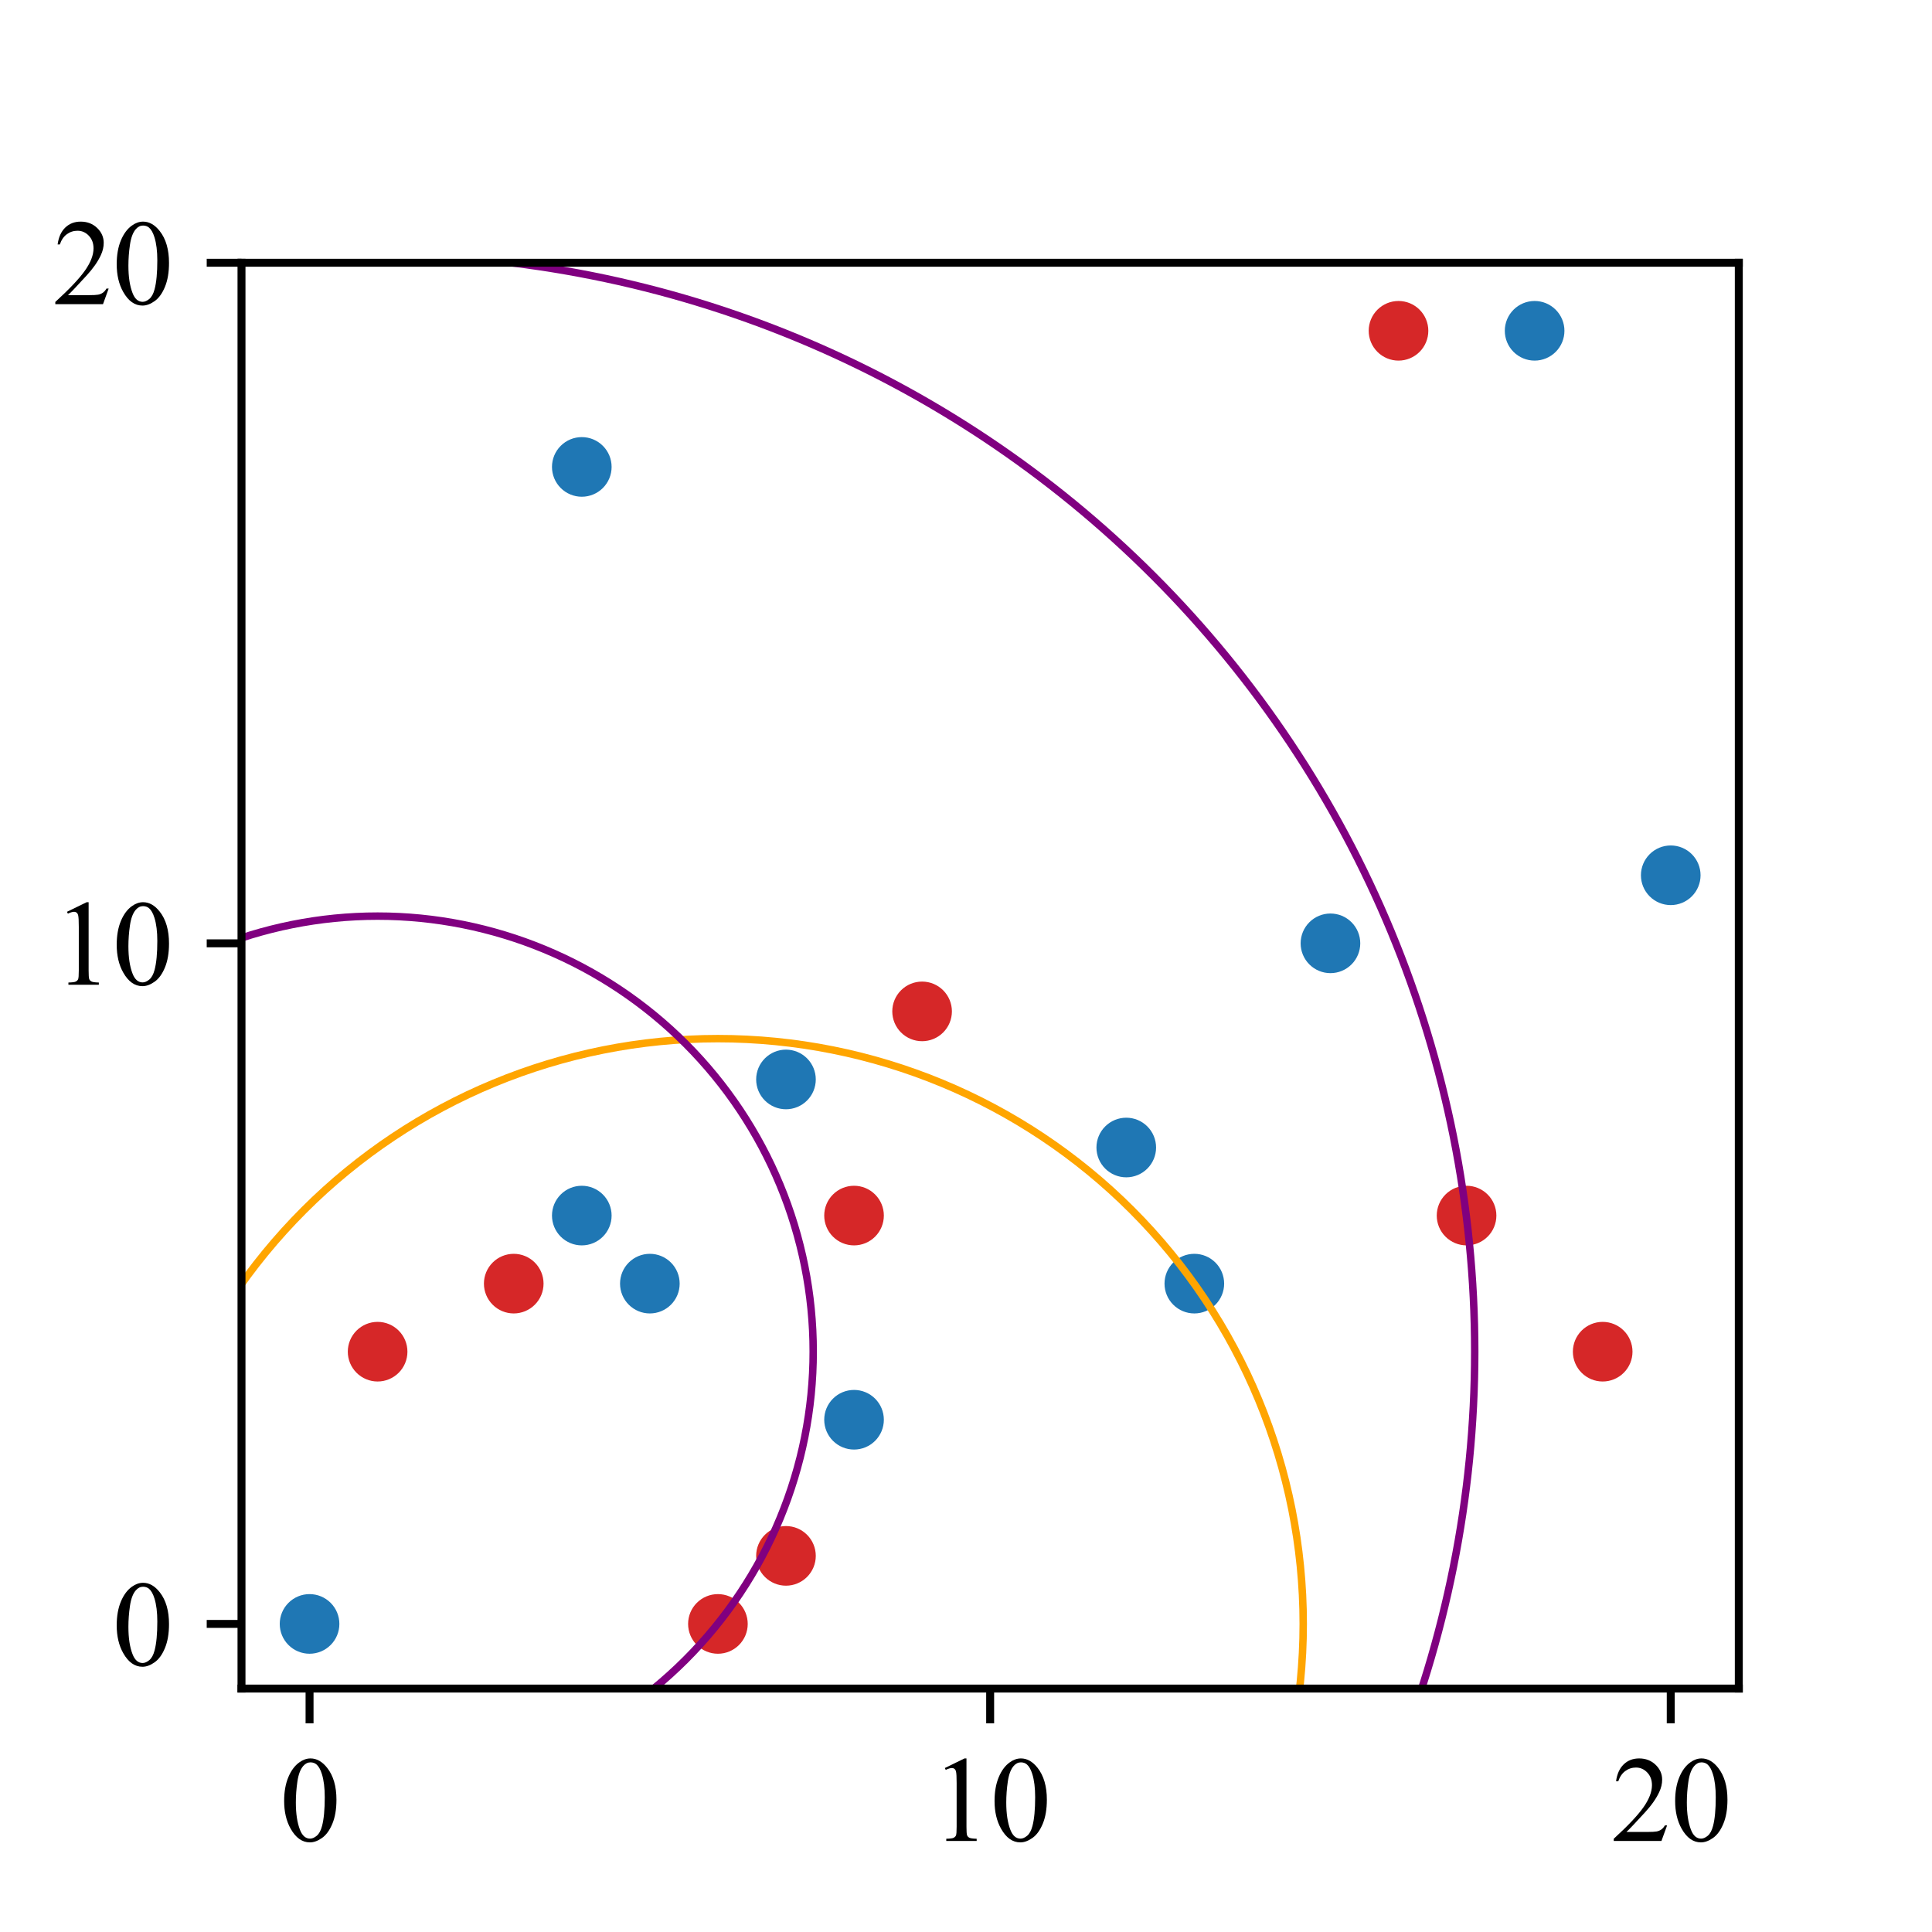 <?xml version="1.0" encoding="utf-8" standalone="no"?>
<!DOCTYPE svg PUBLIC "-//W3C//DTD SVG 1.1//EN"
  "http://www.w3.org/Graphics/SVG/1.1/DTD/svg11.dtd">
<svg xmlns:xlink="http://www.w3.org/1999/xlink" width="194.4pt" height="194.4pt" viewBox="0 0 194.4 194.4" xmlns="http://www.w3.org/2000/svg" version="1.1">
 <defs>
  <style type="text/css">*{stroke-linejoin: round; stroke-linecap: butt}</style>
 </defs>
 <g id="figure_1">
  <g id="patch_1">
   <path d="M 0 194.4 
L 194.4 194.4 
L 194.4 0 
L 0 0 
z
" style="fill: #ffffff"/>
  </g>
  <g id="axes_1">
   <g id="patch_2">
    <path d="M 24.3 169.907 
L 174.96 169.907 
L 174.96 26.437 
L 24.3 26.437 
z
" style="fill: #ffffff"/>
   </g>
   <g id="PathCollection_1">
    <defs>
     <path id="C0_0_3b6fdc396b" d="M 0 3 
C 0.796 3 1.559 2.684 2.121 2.121 
C 2.684 1.559 3 0.796 3 -0 
C 3 -0.796 2.684 -1.559 2.121 -2.121 
C 1.559 -2.684 0.796 -3 0 -3 
C -0.796 -3 -1.559 -2.684 -2.121 -2.121 
C -2.684 -1.559 -3 -0.796 -3 0 
C -3 0.796 -2.684 1.559 -2.121 2.121 
C -1.559 2.684 -0.796 3 0 3 
z
"/>
    </defs>
    <g clip-path="url(#p606fea6dac)">
     <use xlink:href="#C0_0_3b6fdc396b" x="120.175" y="129.16" style="fill: #1f77b4"/>
    </g>
    <g clip-path="url(#p606fea6dac)">
     <use xlink:href="#C0_0_3b6fdc396b" x="161.264" y="136.008" style="fill: #d62728"/>
    </g>
    <g clip-path="url(#p606fea6dac)">
     <use xlink:href="#C0_0_3b6fdc396b" x="72.237" y="163.401" style="fill: #d62728"/>
    </g>
    <g clip-path="url(#p606fea6dac)">
     <use xlink:href="#C0_0_3b6fdc396b" x="113.326" y="115.464" style="fill: #1f77b4"/>
    </g>
    <g clip-path="url(#p606fea6dac)">
     <use xlink:href="#C0_0_3b6fdc396b" x="147.567" y="122.312" style="fill: #d62728"/>
    </g>
    <g clip-path="url(#p606fea6dac)">
     <use xlink:href="#C0_0_3b6fdc396b" x="133.871" y="94.919" style="fill: #1f77b4"/>
    </g>
    <g clip-path="url(#p606fea6dac)">
     <use xlink:href="#C0_0_3b6fdc396b" x="140.719" y="33.285" style="fill: #d62728"/>
    </g>
    <g clip-path="url(#p606fea6dac)">
     <use xlink:href="#C0_0_3b6fdc396b" x="58.541" y="46.982" style="fill: #1f77b4"/>
    </g>
    <g clip-path="url(#p606fea6dac)">
     <use xlink:href="#C0_0_3b6fdc396b" x="79.085" y="156.553" style="fill: #d62728"/>
    </g>
    <g clip-path="url(#p606fea6dac)">
     <use xlink:href="#C0_0_3b6fdc396b" x="168.112" y="88.071" style="fill: #1f77b4"/>
    </g>
    <g clip-path="url(#p606fea6dac)">
     <use xlink:href="#C0_0_3b6fdc396b" x="85.934" y="142.856" style="fill: #1f77b4"/>
    </g>
    <g clip-path="url(#p606fea6dac)">
     <use xlink:href="#C0_0_3b6fdc396b" x="92.782" y="101.767" style="fill: #d62728"/>
    </g>
    <g clip-path="url(#p606fea6dac)">
     <use xlink:href="#C0_0_3b6fdc396b" x="51.693" y="129.16" style="fill: #d62728"/>
    </g>
    <g clip-path="url(#p606fea6dac)">
     <use xlink:href="#C0_0_3b6fdc396b" x="154.415" y="33.285" style="fill: #1f77b4"/>
    </g>
    <g clip-path="url(#p606fea6dac)">
     <use xlink:href="#C0_0_3b6fdc396b" x="37.996" y="136.008" style="fill: #d62728"/>
    </g>
    <g clip-path="url(#p606fea6dac)">
     <use xlink:href="#C0_0_3b6fdc396b" x="79.085" y="108.615" style="fill: #1f77b4"/>
    </g>
    <g clip-path="url(#p606fea6dac)">
     <use xlink:href="#C0_0_3b6fdc396b" x="85.934" y="122.312" style="fill: #d62728"/>
    </g>
    <g clip-path="url(#p606fea6dac)">
     <use xlink:href="#C0_0_3b6fdc396b" x="65.389" y="129.16" style="fill: #1f77b4"/>
    </g>
    <g clip-path="url(#p606fea6dac)">
     <use xlink:href="#C0_0_3b6fdc396b" x="31.148" y="163.401" style="fill: #1f77b4"/>
    </g>
    <g clip-path="url(#p606fea6dac)">
     <use xlink:href="#C0_0_3b6fdc396b" x="58.541" y="122.312" style="fill: #1f77b4"/>
    </g>
   </g>
   <g id="PathCollection_2"/>
   <g id="PathCollection_3"/>
   <g id="patch_3">
    <path d="M 72.237 222.295 
C 87.856 222.295 102.838 216.09 113.882 205.046 
C 124.926 194.001 131.132 179.02 131.132 163.401 
C 131.132 147.782 124.926 132.801 113.882 121.756 
C 102.838 110.712 87.856 104.507 72.237 104.507 
C 56.618 104.507 41.637 110.712 30.593 121.756 
C 19.548 132.801 13.343 147.782 13.343 163.401 
C 13.343 179.02 19.548 194.001 30.593 205.046 
C 41.637 216.09 56.618 222.295 72.237 222.295 
" clip-path="url(#p606fea6dac)" style="fill: none; stroke: #ffa500; stroke-width: 0.75; stroke-linejoin: miter"/>
   </g>
   <g id="patch_4">
    <path d="M 37.996 179.837 
C 49.62 179.837 60.769 175.219 68.988 167 
C 77.207 158.781 81.825 147.632 81.825 136.008 
C 81.825 124.385 77.207 113.236 68.988 105.017 
C 60.769 96.798 49.62 92.18 37.996 92.18 
C 26.373 92.18 15.224 96.798 7.005 105.017 
C -1.214 113.236 -5.832 124.385 -5.832 136.008 
C -5.832 147.632 -1.214 158.781 7.005 167 
C 15.224 175.219 26.373 179.837 37.996 179.837 
L 37.996 179.837 
z
" clip-path="url(#p606fea6dac)" style="fill: none; stroke: #800080; stroke-width: 0.75; stroke-linejoin: miter"/>
   </g>
   <g id="patch_5">
    <path d="M 37.996 246.401 
C 67.273 246.401 95.354 234.769 116.056 214.068 
C 136.757 193.366 148.389 165.285 148.389 136.008 
C 148.389 106.732 136.757 78.65 116.056 57.949 
C 95.354 37.247 67.273 25.616 37.996 25.616 
C 8.72 25.616 -19.361 37.247 -40.063 57.949 
C -60.765 78.65 -72.396 106.732 -72.396 136.008 
C -72.396 165.285 -60.765 193.366 -40.063 214.068 
C -19.361 234.769 8.72 246.401 37.996 246.401 
" clip-path="url(#p606fea6dac)" style="fill: none; stroke: #800080; stroke-width: 0.75; stroke-linejoin: miter"/>
   </g>
   <g id="matplotlib.axis_1">
    <g id="xtick_1">
     <g id="line2d_1">
      <defs>
       <path id="m07d6d0515f" d="M 0 0 
L 0 3.5 
" style="stroke: #000000; stroke-width: 0.8"/>
      </defs>
      <g>
       <use xlink:href="#m07d6d0515f" x="31.148" y="169.907" style="stroke: #000000; stroke-width: 0.8"/>
      </g>
     </g>
     <g id="text_1">
      <!-- 0 -->
      <g transform="translate(28.148 185.239) scale(0.12 -0.12)">
       <defs>
        <path id="TimesNewRomanPSMT-30" d="M 231 2094 
Q 231 2819 450 3342 
Q 669 3866 1031 4122 
Q 1313 4325 1613 4325 
Q 2100 4325 2488 3828 
Q 2972 3213 2972 2159 
Q 2972 1422 2759 906 
Q 2547 391 2217 158 
Q 1888 -75 1581 -75 
Q 975 -75 572 641 
Q 231 1244 231 2094 
z
M 844 2016 
Q 844 1141 1059 588 
Q 1238 122 1591 122 
Q 1759 122 1940 273 
Q 2122 425 2216 781 
Q 2359 1319 2359 2297 
Q 2359 3022 2209 3506 
Q 2097 3866 1919 4016 
Q 1791 4119 1609 4119 
Q 1397 4119 1231 3928 
Q 1006 3669 925 3112 
Q 844 2556 844 2016 
z
" transform="scale(0.016)"/>
       </defs>
       <use xlink:href="#TimesNewRomanPSMT-30"/>
      </g>
     </g>
    </g>
    <g id="xtick_2">
     <g id="line2d_2">
      <g>
       <use xlink:href="#m07d6d0515f" x="99.63" y="169.907" style="stroke: #000000; stroke-width: 0.8"/>
      </g>
     </g>
     <g id="text_2">
      <!-- 10 -->
      <g transform="translate(93.63 185.239) scale(0.12 -0.12)">
       <defs>
        <path id="TimesNewRomanPSMT-31" d="M 750 3822 
L 1781 4325 
L 1884 4325 
L 1884 747 
Q 1884 391 1914 303 
Q 1944 216 2037 169 
Q 2131 122 2419 116 
L 2419 0 
L 825 0 
L 825 116 
Q 1125 122 1212 167 
Q 1300 213 1334 289 
Q 1369 366 1369 747 
L 1369 3034 
Q 1369 3497 1338 3628 
Q 1316 3728 1258 3775 
Q 1200 3822 1119 3822 
Q 1003 3822 797 3725 
L 750 3822 
z
" transform="scale(0.016)"/>
       </defs>
       <use xlink:href="#TimesNewRomanPSMT-31"/>
       <use xlink:href="#TimesNewRomanPSMT-30" x="50"/>
      </g>
     </g>
    </g>
    <g id="xtick_3">
     <g id="line2d_3">
      <g>
       <use xlink:href="#m07d6d0515f" x="168.112" y="169.907" style="stroke: #000000; stroke-width: 0.8"/>
      </g>
     </g>
     <g id="text_3">
      <!-- 20 -->
      <g transform="translate(162.112 185.239) scale(0.12 -0.12)">
       <defs>
        <path id="TimesNewRomanPSMT-32" d="M 2934 816 
L 2638 0 
L 138 0 
L 138 116 
Q 1241 1122 1691 1759 
Q 2141 2397 2141 2925 
Q 2141 3328 1894 3587 
Q 1647 3847 1303 3847 
Q 991 3847 742 3664 
Q 494 3481 375 3128 
L 259 3128 
Q 338 3706 661 4015 
Q 984 4325 1469 4325 
Q 1984 4325 2329 3994 
Q 2675 3663 2675 3213 
Q 2675 2891 2525 2569 
Q 2294 2063 1775 1497 
Q 997 647 803 472 
L 1909 472 
Q 2247 472 2383 497 
Q 2519 522 2628 598 
Q 2738 675 2819 816 
L 2934 816 
z
" transform="scale(0.016)"/>
       </defs>
       <use xlink:href="#TimesNewRomanPSMT-32"/>
       <use xlink:href="#TimesNewRomanPSMT-30" x="50"/>
      </g>
     </g>
    </g>
   </g>
   <g id="matplotlib.axis_2">
    <g id="ytick_1">
     <g id="line2d_4">
      <defs>
       <path id="mf9dbcd813f" d="M 0 0 
L -3.5 0 
" style="stroke: #000000; stroke-width: 0.8"/>
      </defs>
      <g>
       <use xlink:href="#mf9dbcd813f" x="24.3" y="163.401" style="stroke: #000000; stroke-width: 0.8"/>
      </g>
     </g>
     <g id="text_4">
      <!-- 0 -->
      <g transform="translate(11.3 167.567) scale(0.12 -0.12)">
       <use xlink:href="#TimesNewRomanPSMT-30"/>
      </g>
     </g>
    </g>
    <g id="ytick_2">
     <g id="line2d_5">
      <g>
       <use xlink:href="#mf9dbcd813f" x="24.3" y="94.919" style="stroke: #000000; stroke-width: 0.8"/>
      </g>
     </g>
     <g id="text_5">
      <!-- 10 -->
      <g transform="translate(5.3 99.085) scale(0.12 -0.12)">
       <use xlink:href="#TimesNewRomanPSMT-31"/>
       <use xlink:href="#TimesNewRomanPSMT-30" x="50"/>
      </g>
     </g>
    </g>
    <g id="ytick_3">
     <g id="line2d_6">
      <g>
       <use xlink:href="#mf9dbcd813f" x="24.3" y="26.437" style="stroke: #000000; stroke-width: 0.8"/>
      </g>
     </g>
     <g id="text_6">
      <!-- 20 -->
      <g transform="translate(5.3 30.604) scale(0.12 -0.12)">
       <use xlink:href="#TimesNewRomanPSMT-32"/>
       <use xlink:href="#TimesNewRomanPSMT-30" x="50"/>
      </g>
     </g>
    </g>
   </g>
   <g id="patch_6">
    <path d="M 24.3 169.907 
L 24.3 26.437 
" style="fill: none; stroke: #000000; stroke-width: 0.8; stroke-linejoin: miter; stroke-linecap: square"/>
   </g>
   <g id="patch_7">
    <path d="M 174.96 169.907 
L 174.96 26.437 
" style="fill: none; stroke: #000000; stroke-width: 0.8; stroke-linejoin: miter; stroke-linecap: square"/>
   </g>
   <g id="patch_8">
    <path d="M 24.3 169.907 
L 174.96 169.907 
" style="fill: none; stroke: #000000; stroke-width: 0.8; stroke-linejoin: miter; stroke-linecap: square"/>
   </g>
   <g id="patch_9">
    <path d="M 24.3 26.437 
L 174.96 26.437 
" style="fill: none; stroke: #000000; stroke-width: 0.8; stroke-linejoin: miter; stroke-linecap: square"/>
   </g>
  </g>
 </g>
 <defs>
  <clipPath id="p606fea6dac">
   <rect x="24.3" y="26.437" width="150.66" height="143.469"/>
  </clipPath>
 </defs>
</svg>
